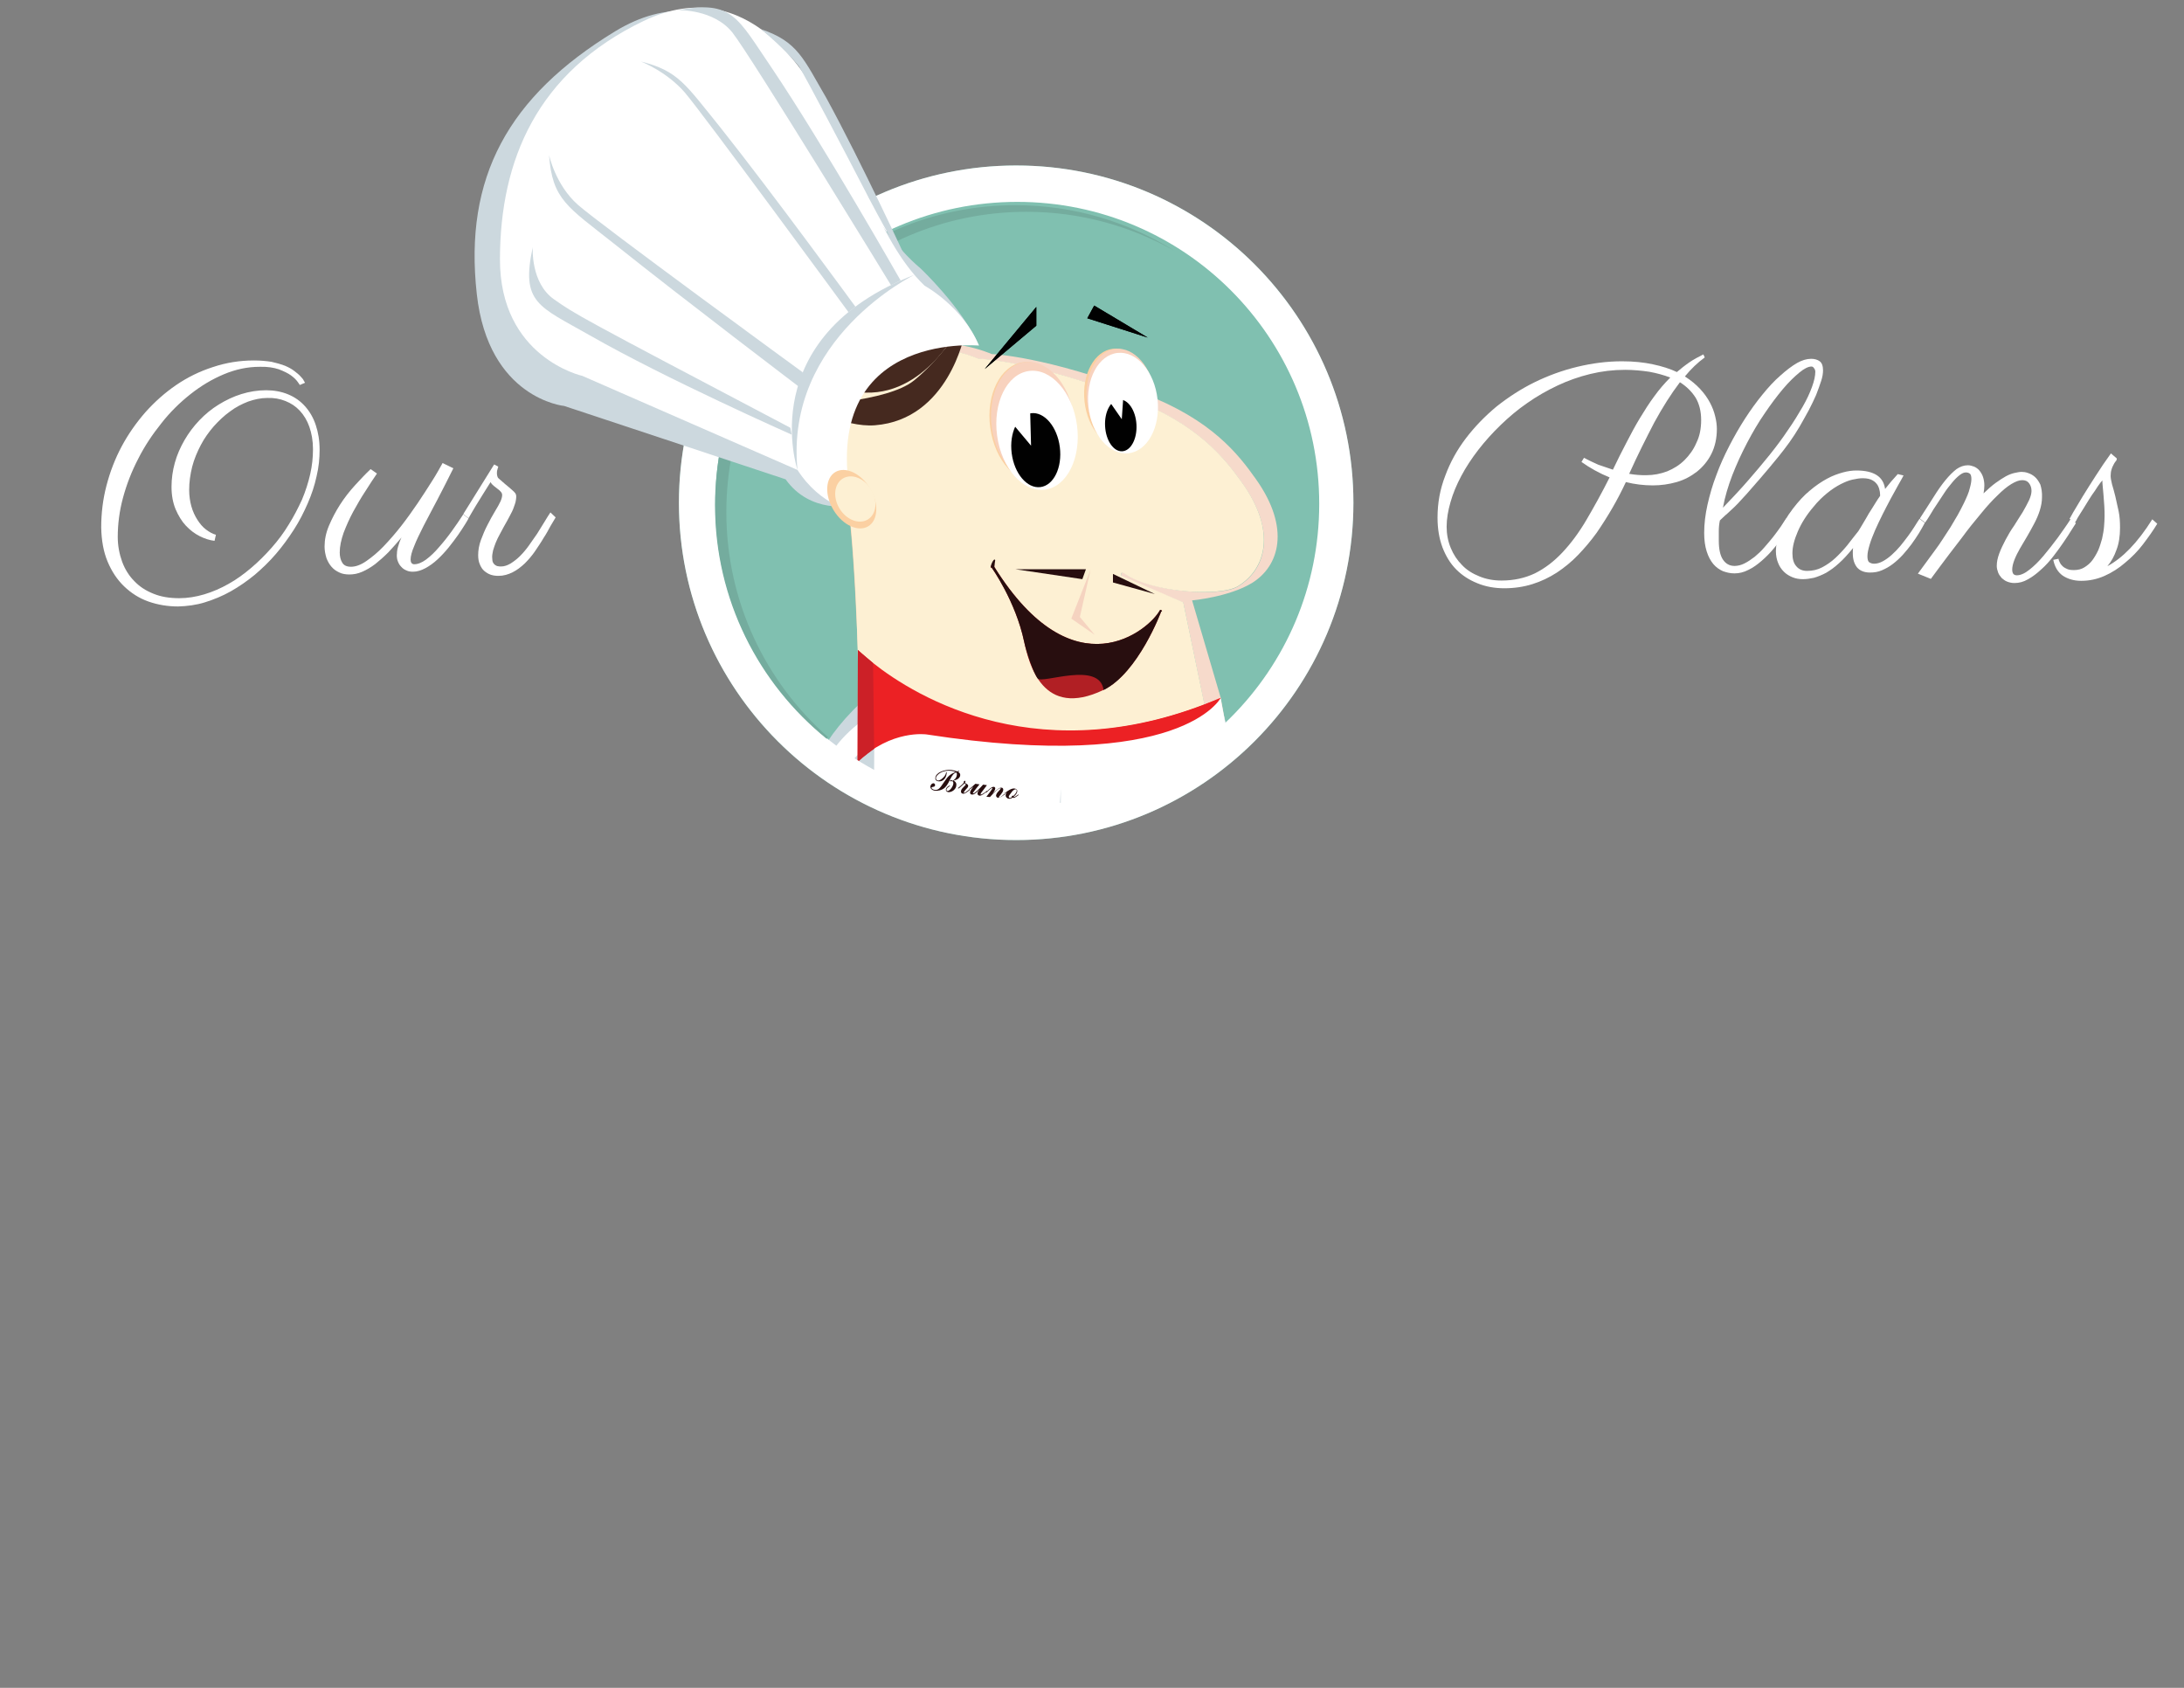 <?xml version="1.0" encoding="utf-8"?>
<!-- Generator: Adobe Illustrator 17.1.0, SVG Export Plug-In . SVG Version: 6.00 Build 0)  -->
<!DOCTYPE svg PUBLIC "-//W3C//DTD SVG 1.1//EN" "http://www.w3.org/Graphics/SVG/1.1/DTD/svg11.dtd">
<svg version="1.1" id="Layer_1" xmlns="http://www.w3.org/2000/svg" xmlns:xlink="http://www.w3.org/1999/xlink" x="0px" y="0px"
	 viewBox="0 0 792 612" style="enable-background:new 0 0 792 612;" xml:space="preserve">
<rect x="0" y="0" width="792" height="612" fill="#808080" stroke="none"/>
<style type="text/css">
	.st0{fill:#80C0B0;}
	.st1{fill:#F6DACB;}
	.st2{fill:#FBD0A2;}
	.st3{fill:#F9D1B2;}
	.st4{fill:#FDF0D3;}
	.st5{fill:#CCD8DE;}
	.st6{fill:#EC2124;}
	.st7{fill:#FFFFFF;}
	.st8{fill:#B11F24;}
	.st9{fill:#280E0F;}
	.st10{fill:#F5D3C0;}
	.st11{fill:#45291F;}
	.st12{fill:#010101;}
	.st13{fill:#CC2027;}
	.st14{fill:#F8D2BE;}
	.st15{fill:#74AC9E;}
</style>
<circle class="st0" cx="368.5" cy="182.3" r="122.3"/>
<g id="Layer_3_2_">
	<g>
		<path class="st1" d="M445.3,270.3c0.2-0.1,0.4-0.2,0.5-0.3l-3.1-16.9l-10.4-35.4c0,0,13.3-1.2,21.7-6.3
			c9.9-6.1,14.1-19.8,1.5-37.6c-6.5-9.2-16.1-21.6-40.9-31.1c-35.6-13.7-54.9-14.3-54.9-14.3s-17.2-7.7-31-1.4
			c12.6-2.9,26,3.1,26,3.1s19.3,0.6,54.9,14.2c24.8,9.5,34.4,21.8,40.9,30.9c12.7,17.8,8.4,31.4-1.5,37.4c-6.7,4.1-31.5,2-41-4.7
			c-1.9-1.3-1.4,1.2-1.4,1.2l22.5,9.4l11.5,55.5L445.3,270.3z"/>
	</g>
	<path class="st2" d="M607.4,375.4"/>
</g>
<g id="Layer_13_1_">
	<g>
		<path class="st3" d="M316.9,271.2c0,0,0.1-58-3.5-80.7c-2.5-15.4-1.8-17.1-1.5-26.1c0.9-20.4,8.2-29.8,16.9-33.8
			c-10.7,2.4-20.8,11.2-21.8,35.3c-0.4,9-0.1,10.5,1.5,26c2.5,25.4,3.9,83,3.9,83L316.9,271.2z"/>
	</g>
</g>
<g id="Layer_1_2_">
	<path class="st4" d="M429.6,284.5c1.5-1.2,3.1-2.3,4.8-3.2l0.6-0.5c0,0,0.1-0.1,0.1-0.1c1.2-2.3,2.8-4.3,4.6-6.2l0.9-0.7
		l-11.5-55.4l-22.5-9.7c0,0-0.5-1.9,1.4-0.6c9.5,6.7,34.3,8.5,41,4.4c9.9-6.1,14.1-19.7,1.5-37.4c-6.5-9.1-16.1-21.4-40.9-30.9
		c-35.6-13.6-54.9-14.2-54.9-14.2s-45.6-20.4-47.9,32.2c-0.4,9-0.1,10.5,1.5,26c2.9,29.5,3.5,66.3,2.8,98.7c1,0.2,1.9,0.3,2.8,0.6
		c4.4,1.2,8.4,3.5,11.6,6.7c6,0,12,1.8,16.6,5.7c1.7,0.1,3.5,0.3,5.2,0.6c1.5-0.3,3.1-0.4,4.7-0.3c4.2,0.1,8,0.6,11.7,1.5
		c2,0.2,4,0.3,6.1,0.5c3.1-1.3,6.5-2,10.1-2c1,0,2,0.1,3,0.2c1.5,0.1,3,0.2,4.4,0.5c0.5-0.1,0.9-0.2,1.4-0.4
		c1.7-0.5,3.5-0.8,5.2-0.9c8.6-4.2,17.6-7.4,26.5-10.8C423.4,287,426.4,285.6,429.6,284.5z"/>
	<path class="st5" d="M429.6,284.5c1.5-1.2,3.1-2.3,4.8-3.2l0.6-0.5c0,0,0.1-0.1,0.1-0.1c1.2-2.3,2.8-4.3,4.6-6.2l5.5-4.3
		c0.4-0.2,0.8-0.5,1.3-0.7l-3.6-13.5c0,0-32.5,17.7-67.5,13.8c-44.7-5-64.3-32.2-64.3-32.2s0.2,23.1-0.4,49c1.1,0.2,2.1,0.4,3.2,0.7
		c4.4,1.2,8.4,3.5,11.6,6.7c6,0,12,1.8,16.6,5.7c1.7,0.1,3.5,0.3,5.2,0.6c1.5-0.3,3.1-0.4,4.7-0.3c4.2,0.1,8,0.6,11.7,1.5
		c2,0.2,4,0.3,6.1,0.5c3.1-1.3,6.5-2,10.1-2c1,0,2,0.1,3,0.2c1.5,0.1,3,0.2,4.4,0.5c0.5-0.1,0.9-0.2,1.4-0.4
		c1.7-0.5,3.5-0.8,5.2-0.9c8.6-4.2,17.6-7.4,26.5-10.8C423.4,287,426.4,285.6,429.6,284.5z"/>
	<path class="st6" d="M311.2,236.3c0,0,50.4,51.4,131.5,16.8c0,0-14,27.6-106.7,13.3c0,0-12.6-1.9-24.8,9.9L311.2,236.3z"/>
	<g id="Layer_2_2_">
	</g>
</g>
<g id="Layer_14_1_">
	<path class="st7" d="M429.6,284.5c1.5-1.2,3.1-2.3,4.8-3.2l0.6-0.5c0,0,0.1-0.1,0.1-0.1c1.2-2.3,2.8-4.3,4.6-6.2l5.5-4.3
		c0.2-0.1,0.4-0.2,0.6-0.3l-3.2-16.9c0,0-33,20-68,16c-30-3.4-63.5-32.8-63.5-32.8s0.1,26.4-0.4,50.5c1.1,0.2,2.1,0.4,3.2,0.7
		c4.4,1.2,8.4,3.5,11.6,6.7c6,0,12,1.8,16.6,5.7c1.7,0.1,3.5,0.3,5.2,0.6c1.5-0.3,3.1-0.4,4.7-0.3c4.2,0.1,8,0.6,11.7,1.5
		c2,0.2,4,0.3,6.1,0.5c3.1-1.3,6.5-2,10.1-1.9c1,0,2,0.1,3,0.2c0.3,0,0.6,0,0.9,0.1c0.5-8.5,0.9-14.5,0.9-14.5l-0.1,14.5
		c0.9,0.1,1.8,0.2,2.7,0.4c0.5-0.1,0.9-0.2,1.4-0.4c1.7-0.5,3.5-0.8,5.2-0.9c8.6-4.2,17.6-7.4,26.5-10.8
		C423.4,287,426.4,285.6,429.6,284.5z"/>
	<path class="st5" d="M310.8,286.8c1.1,0.2,2.1,0.4,3.2,0.7c1,0.3,1.9,0.6,2.9,1c0-0.4,0-0.7,0-1c0.2-9,0.2-46.3,0.2-46.3l-5.9-4.8
		C311.2,236.3,311.3,262.7,310.8,286.8z"/>
</g>
<g id="Layer_4_1_">
	<path class="st8" d="M421.1,221.7c0.7,0.4-0.1-1.1-0.5-0.4c-3.8,7-31.1,30.5-60-15.7c-0.1-0.1,0-0.9,0-1c-0.5-1.2-2,1.7-1,1.2
		c0,0,8.7,12.1,11.8,26.9c1.8,8.2,6.7,28,28.7,17.5C412.8,244,421.1,221.7,421.1,221.7z"/>
	<polygon class="st9" points="403.6,208.1 403.6,211.2 418.8,215.4 	"/>
	<polygon class="st9" points="393.8,206.4 392.5,210 368.2,206.4 	"/>
	<path class="st9" d="M421.1,221.7c0.7,0.4-0.1-1.1-0.5-0.4c-3.8,7-31.1,30.5-60-15.7c-0.1-0.1,0.3-2.3,0.3-2.5
		c-0.5-1.2-2.3,3.1-1.3,2.7c0,0,8.7,12.1,11.8,26.9c0.7,3.4,3.3,11.2,4.9,13.3c1.5,2.1,22.5-6.5,23.9,4.2
		C412.8,244,421.1,221.7,421.1,221.7z"/>
	<polyline class="st10" points="397,230.2 391.6,223.7 395.5,206.5 388.5,224.3 	"/>
</g>
<g id="Layer_9_1_">
	<path class="st11" d="M347.6,118.9c0,0-13.6,27.4-38.1,23c-2.8-0.5-13.7-6.6-13.7-6.6s19.9-0.5,30.7-5.3
		c10.3-4.6,19.5-13.4,20.7-13.5C349.4,116.3,347.6,118.9,347.6,118.9z"/>
	<path class="st11" d="M349.8,121.2c0,0-5.8,30.9-32.5,33c-11.3,0.9-25.1-7.3-25.1-7.3c0,0,29.4-1,39.2-8.9
		c9.3-7.5,16.1-18.3,17.3-18.8C350.9,118.4,349.8,121.2,349.8,121.2z"/>
</g>
<g id="Layer_8_1_">
	
		<ellipse transform="matrix(-0.136 -0.991 0.991 -0.136 273.024 544.611)" class="st2" cx="374.1" cy="153.2" rx="21.9" ry="15"/>
	
		<ellipse transform="matrix(-0.108 -0.994 0.994 -0.108 306.092 563.071)" class="st2" cx="405.7" cy="144.2" rx="17.9" ry="12.4"/>
	
		<ellipse transform="matrix(-0.136 -0.991 0.991 -0.136 272.733 548.819)" class="st7" cx="375.8" cy="155.4" rx="20.9" ry="14.3"/>
	
		<ellipse transform="matrix(-0.108 -0.994 0.994 -0.108 306.01 565.327)" class="st7" cx="406.6" cy="145.4" rx="17.5" ry="12.1"/>
	
		<ellipse transform="matrix(-0.126 -0.992 0.992 -0.126 271.043 557.608)" class="st12" cx="381.1" cy="159.4" rx="13.5" ry="8.8"/>
	
		<ellipse transform="matrix(-5.589186e-02 -0.998 0.998 -5.589186e-02 284.119 570.406)" class="st12" cx="411.7" cy="150.9" rx="9.4" ry="5.7"/>
	<polygon class="st12" points="375.8,118.1 375.8,111.3 357.1,133.8 	"/>
	<polygon class="st12" points="394.3,115.4 416.2,122.4 396.8,110.8 	"/>
	<polygon class="st7" points="365.1,154.3 379.4,156.5 369,145.3 	"/>
	<polygon class="st7" points="401,144.6 409.9,148.5 405.1,139.5 	"/>
	<path class="st5" d="M306.7,282.5C306.7,282.5,306.7,282.5,306.7,282.5c7.1-13.4,22.1-21.7,22.1-21.7l-13.5-8.9
		c-8.9,7.8-14.7,15.3-18.3,22.3C300.9,276.2,303.9,279,306.7,282.5z"/>
	<path class="st7" d="M305.5,281c7.2-12.6,21.7-18.5,21.7-18.5l-5-7.2c-11.9,6.4-18.8,13.5-22.4,20.6
		C301.9,277.3,303.8,279.1,305.5,281z"/>
	<path class="st6" d="M311.1,235.7c0,0,1.7,1.7,5.5,4.7c15.4,12.2,61.1,40.4,126.1,12.6c0,0-14,27.6-106.7,13.3c0,0-12.7-1.9-25,9.9
		L311.1,235.7z"/>
	<path class="st13" d="M311.1,235.7l5.5,4.7l0.4,31.1c0,0-4,2.9-6,4.8L311.1,235.7z"/>
</g>
<g id="Layer_11_1_">
	<g>
		<path class="st9" d="M343.8,287.2c-0.5-0.1-0.8-0.4-0.8-0.9c0.1-0.6,0.5-1.1,1.4-1.5l0.1,0.2c-0.7,0.4-1.2,0.8-1.3,1.3
			c0,0.3,0.1,0.5,0.3,0.5c0.9,0.1,2.1-1.6,2.2-2.6c0.1-0.5-0.1-0.8-0.4-1c-0.3,0.1-0.4,0.1-0.5,0.1c-0.2,0-0.3-0.1-0.3-0.2
			c0-0.2,0.2-0.2,0.4-0.2c0.1,0,0.3,0,0.5,0.2c0.6-0.2,1.5-1,1.6-2.2c0-0.4,0-0.6-0.2-0.8c-0.9,0.2-1.5,1-2.3,2.6
			c-0.8,1.7-1.4,2.5-2.1,3.1c-0.9,0.7-2.1,1-3.3,0.9c-1.1-0.1-1.8-0.8-1.7-1.6c0.1-0.6,0.6-1.1,1.1-1.1c0.4,0,0.6,0.4,0.6,0.7
			c0,0.4-0.4,0.6-0.7,0.6c-0.3,0.1-0.6,0.1-0.6,0.3c0,0.4,0.7,0.8,1.3,0.8c1.2,0.1,1.7-0.5,3.3-2.9c1.5-2.3,2.3-2.8,4.1-3.6
			c-0.5-0.2-0.8-0.3-1.5-0.4c-1.4-0.2-2.7,0.1-3.6,0.5c-1.2,0.6-1.9,1.4-2,2.1c0,0.4,0.2,0.8,0.7,0.9c0.5,0.1,1.3-0.4,2-1.1
			c0.7-0.7,0.9-1.2,1-1.9l0.2,0c0,0.1,0,0.2,0,0.4c-0.2,1.9-1.4,3.1-3,2.9c-0.8-0.1-1.2-0.6-1.1-1.3c0.2-1.9,3.3-3.1,5.9-2.8
			c0.8,0.1,1.4,0.3,2,0.5l0.7-0.2l0.1,0.2l-0.5,0.1c0.6,0.4,0.9,0.8,0.8,1.4c-0.1,0.9-1.1,1.6-2.4,1.8c0.8,0.5,1.1,1,1,1.7
			C346.8,286.1,345.2,287.4,343.8,287.2z"/>
		<path class="st9" d="M349.2,287.8c-0.5-0.1-0.8-0.4-0.7-1c0.1-0.6,0.3-0.8,1.4-1.9c0.2-0.2,0.3-0.3,0.3-0.4c0-0.2-0.1-0.3-0.4-0.5
			c-0.4,0.4-1.4,1.3-1.9,1.7c-0.2,0.2-0.3,0.2-0.4,0.2c-0.1,0-0.1-0.1-0.1-0.1c0-0.1,0.1-0.1,0.3-0.3c0.9-0.7,1.7-1.5,1.8-1.7
			c0-0.1,0-0.2,0-0.3c0-0.2,0.2-0.4,0.4-0.4c0.1,0,0.2,0.1,0.2,0.3c0,0.1,0,0.1-0.1,0.3c0,0.1,0,0.1,0,0.1c0,0.1,0.1,0.2,0.5,0.4
			c0.4,0.2,0.6,0.4,0.6,0.8c0,0.4-0.4,0.8-0.8,1.2c-0.4,0.4-0.7,0.9-0.8,1.1c0,0.1,0,0.2,0.1,0.2c0.2,0,0.6-0.2,1.6-1
			c0.3-0.2,0.3-0.3,0.4-0.2c0.1,0,0.1,0.1,0.1,0.1c0,0-0.1,0.1-0.3,0.3C351.2,286.7,350.1,287.9,349.2,287.8z"/>
		<path class="st9" d="M355.2,288.5c-0.5-0.1-0.8-0.4-0.7-0.9c0-0.4,0.3-0.8,0.7-1.3c-1.4,1.4-2.1,1.9-2.8,1.8
			c-0.4,0-0.7-0.4-0.6-0.9c0.1-0.5,0.5-1.1,1.2-2c-0.6,0.5-1.1,0.9-1.2,0.9c-0.2,0.2-0.3,0.2-0.3,0.2c-0.1,0-0.1-0.1-0.1-0.1
			c0-0.1,0.1-0.1,0.2-0.2c0.3-0.2,1-0.8,2.1-1.8l1.5,0.2c-0.1,0.2-2.4,2.9-2.4,3.2c0,0.1,0,0.1,0.1,0.1c0.5,0.1,2.4-1.8,3.6-3.2
			l1.4,0.2l-1.2,1.6c-0.9,1.1-1.1,1.4-1.1,1.7c0,0.1,0,0.1,0.1,0.1c0.2,0,0.7-0.2,1.9-1.1c0.1-0.1,0.2-0.2,0.3-0.2
			c0.1,0,0.1,0.1,0.1,0.1c0,0.1-0.1,0.1-0.2,0.2C357.2,287.5,356,288.6,355.2,288.5z"/>
		<path class="st9" d="M362,289.3c-0.5-0.1-0.8-0.4-0.8-0.9c0.1-0.5,0.4-1,1-1.6c0.6-0.7,0.7-0.8,0.7-0.9c0-0.1,0-0.1-0.1-0.1
			c-0.6-0.1-2.4,1.6-3.8,3.2l-1.3-0.1c0.5-0.7,2.2-2.8,2.2-3.1c0-0.1,0-0.1-0.1-0.1c-0.3,0-1.4,1-1.9,1.5c-0.2,0.1-0.3,0.2-0.3,0.2
			c-0.1,0-0.1-0.1-0.1-0.1c0-0.1,0-0.1,0.2-0.2c0.5-0.4,1.8-1.9,2.7-1.8c0.3,0,0.6,0.3,0.5,0.7c-0.1,0.5-0.4,1.1-1,1.8
			c1.7-1.6,2.6-2.3,3.3-2.2c0.4,0,0.7,0.4,0.6,0.9c-0.1,0.5-0.2,0.7-0.8,1.5c-0.6,0.8-0.8,0.9-0.8,1.1c0,0.1,0,0.1,0.1,0.1
			c0.2,0,0.6-0.2,1.8-1.2c0.1-0.1,0.2-0.1,0.2-0.1c0.1,0,0.1,0.1,0.1,0.1c0,0.1-0.1,0.1-0.2,0.2C364,288.2,362.8,289.3,362,289.3z"
			/>
		<path class="st9" d="M365.8,289.6c-0.7-0.1-1.2-0.7-1.1-1.4c0-0.3,0.1-0.5,0.4-0.9c-0.4,0.3-0.2,0.1-0.6,0.4
			c-0.1,0.1-0.1,0.1-0.2,0.1c-0.1,0-0.1,0-0.1-0.1c0,0,0.2-0.2,0.4-0.3c0.8-0.6,2.1-1.6,3.3-1.5c0.7,0.1,1.1,0.5,1,1.1
			c-0.1,0.6-0.6,1.3-1.3,1.9c0,0.1,0.1,0.1,0.1,0.1c0.2,0,0.4-0.1,1.4-0.8c0.1-0.1,0.1-0.1,0.2-0.1c0.1,0,0.1,0.1,0.1,0.1
			c0,0.1-0.1,0.1-0.2,0.2c-0.2,0.1-1.2,1-1.7,0.9c-0.1,0-0.2-0.1-0.3-0.1C366.7,289.6,366.3,289.7,365.8,289.6z M366.9,289
			c0-0.1,0-0.1,0-0.2c0-0.2,0.2-0.3,0.4-0.3c0.1,0,0.1,0,0.2,0.1c0.8-0.8,1.1-1.3,1.2-1.8c0-0.3-0.1-0.6-0.4-0.6
			c-0.3,0-0.7,0.2-1.2,0.7c-0.8,1-1.3,1.7-1.3,2c0,0.2,0.1,0.3,0.3,0.4C366.3,289.4,366.6,289.3,366.9,289z"/>
	</g>
</g>
<g id="Layer_12_1_">
	
		<ellipse transform="matrix(-0.136 -0.991 0.991 -0.136 273.688 545.189)" class="st14" cx="374.7" cy="153.2" rx="21.9" ry="15"/>
	
		<ellipse transform="matrix(-0.108 -0.994 0.994 -0.108 307.059 563.941)" class="st14" cx="406.5" cy="144.2" rx="17.9" ry="12.4"/>
	
		<ellipse transform="matrix(-0.136 -0.991 0.991 -0.136 272.435 550.081)" class="st7" cx="376.2" cy="156.2" rx="21.7" ry="14.6"/>
	
		<ellipse transform="matrix(-0.108 -0.994 0.994 -0.108 306.012 566.792)" class="st7" cx="407.3" cy="146.1" rx="18.3" ry="12.6"/>
	
		<ellipse transform="matrix(-0.126 -0.992 0.992 -0.126 261.034 556.381)" class="st12" cx="375.6" cy="163.2" rx="13.5" ry="8.8"/>
	
		<ellipse transform="matrix(-5.590734e-02 -0.998 0.998 -5.590734e-02 275.37 568.552)" class="st12" cx="406.5" cy="154.1" rx="9.4" ry="5.7"/>
	<polygon class="st12" points="375.8,118.1 375.8,111.3 357.1,133.8 	"/>
	<polygon class="st12" points="394.3,115.4 416.2,122.4 396.8,110.8 	"/>
	<polygon class="st7" points="364.6,150.5 373.9,161.6 373.5,146.3 	"/>
	<polygon class="st7" points="401.3,144.1 406.8,152 407.5,141.8 	"/>
</g>
<path class="st7" d="M368.5,60c-67.5,0-122.3,54.8-122.3,122.3s54.8,122.3,122.3,122.3s122.3-54.8,122.3-122.3S436,60,368.5,60z
	 M368.9,292.2c-60.5,0-109.5-49-109.5-109.5s49-109.5,109.5-109.5s109.5,49,109.5,109.5S429.4,292.2,368.9,292.2z"/>
<path class="st15" d="M368.2,74.4c-60.1,0-108.9,48.7-108.9,108.8c0,34.2,15.8,64.7,40.5,84.7c0.1-0.2,0.3-0.4,0.5-0.6
	c-22.6-19.9-36.9-49.1-36.9-81.6c0-60.1,48.7-108.9,108.8-108.9c19.6,0,37.9,5.2,53.8,14.2C409.3,80.5,389.5,74.4,368.2,74.4z"/>
<g id="Layer_6_1_">
	<path class="st5" d="M284.9,173.8l-80.3-26.6c0,0-27.5-2.6-31.7-40.6C168.2,64.3,184.3,35,223,11.4c38.8-23.6,61.6,16.3,65.2,20.8
		c13.6,17.1,27.1,49.6,45.6,65.1c0,0,14.9,14,21.2,27.9c0,0-82-17.1-46.2,58.2C308.9,183.3,293.9,186.5,284.9,173.8z"/>
	<path class="st7" d="M289.2,170.4l-78-34.1c0,0-30-6.6-29.9-42.4c0.1-35.8,13.4-67.7,52.1-86.3c38.7-18.6,59.9,22.2,63.3,27
		c12.8,17.9,20.9,52.1,38.6,69c0,0,13.9,7.6,19.7,21.7c0,0-60.5-5.6-45.5,60.2C309.5,185.3,297.7,183.6,289.2,170.4z"/>
	<path class="st5" d="M289.2,170.4c0,0-16.2-48,42.5-70.8C331.7,99.6,284.5,122.4,289.2,170.4z"/>
	<path class="st5" d="M193.2,89.6c0,0-0.9,13,7.8,19c7.9,5.5,7.7,5.5,85.6,46.5l0.5,2.5c0,0-45.4-20.1-73.2-36
		C195.3,111,188.8,109.9,193.2,89.6z"/>
	<path class="st5" d="M276,10.6c0,0,8.2,6.7,13.7,13.4c2.8,4.6,16,29.7,25.9,48.8c6.3,12,11.8,21.2,11.8,21.2l1.7,1
		c0,0-16.7-36.2-29.4-59.4C291.4,21.4,289.4,15.1,276,10.6z"/>
	<path class="st5" d="M199.1,56.2c0,0,2.3,10.8,10.4,18c8.1,7.2,81.6,60.8,81.6,60.8l0.3,6.5c0,0-43.5-33-68.8-53.2
		C205.7,74.9,200.3,72.4,199.1,56.2z"/>
	<path class="st5" d="M232.4,22.3c0,0,9.2,3.5,15.9,11.2c6.7,7.8,59.4,79.7,59.4,79.7l2.5-2c0,0-30-41.1-48.9-64.9
		C248.5,30.5,246,25.7,232.4,22.3z"/>
	<path class="st5" d="M245.9,3.7c0,0,12.8-0.5,19.7,8.1c6.8,8.6,57.5,91.6,57.5,91.6l3.5-1.7c0,0-28.1-49.4-46.7-77
		C267.4,6.4,265.7-0.1,245.9,3.7z"/>
	
		<ellipse transform="matrix(-0.522 -0.853 0.853 -0.522 315.571 538.721)" class="st2" cx="308.6" cy="181" rx="11.5" ry="7.7"/>
	<ellipse transform="matrix(-0.522 -0.853 0.853 -0.522 317.6 539.847)" class="st4" cx="310" cy="181" rx="8.7" ry="6.7"/>
</g>
<g>
	<path class="st7" d="M108.7,139.6c0-0.1-0.3-0.5-0.8-1.2s-1.3-1.5-2.4-2.3c-1.1-0.8-2.6-1.5-4.4-2.2c-1.8-0.6-4.2-1-6.9-0.9
		c-4.4,0-8.7,0.9-13,2.7c-4.3,1.8-8.3,4.2-12.1,7.2c-3.8,3-7.4,6.5-10.6,10.6c-3.2,4-6.1,8.3-8.4,12.9c-2.4,4.6-4.2,9.3-5.5,14.1
		c-1.3,4.8-1.9,9.6-1.9,14.2c0,3.2,0.6,6.2,1.6,9c1,2.7,2.5,5.1,4.4,7c1.9,2,4.2,3.5,7,4.6c2.7,1.1,5.8,1.6,9.3,1.6
		c3,0,6.1-0.5,9.1-1.4c3-0.9,6-2.2,8.8-3.8c2.9-1.6,5.6-3.6,8.2-5.8c2.6-2.2,5.1-4.7,7.4-7.3c2.3-2.6,4.4-5.4,6.2-8.4
		c1.9-3,3.4-6,4.8-9c1.3-3.1,2.3-6.2,3-9.3c0.7-3.1,1-6.1,1-9c0-3.1-0.5-5.8-1.3-8.1c-0.8-2.3-2-4.3-3.5-5.9
		c-1.5-1.6-3.2-2.7-5.2-3.5c-2-0.8-4.2-1.2-6.6-1.1c-2.3,0-4.6,0.5-6.9,1.3c-2.3,0.9-4.5,2-6.6,3.6c-2.1,1.5-4,3.3-5.9,5.4
		c-1.8,2.1-3.4,4.3-4.7,6.8c-1.3,2.5-2.4,5.1-3.1,7.8c-0.7,2.8-1.1,5.6-1.1,8.4c0,2.2,0.3,4.2,0.8,6c0.5,1.8,1.3,3.5,2.2,4.9
		c0.9,1.4,1.9,2.6,3.1,3.5c1.2,0.9,2.4,1.6,3.6,1.9l-0.5,2.2c-1.8-0.2-3.6-0.8-5.4-1.7c-1.8-0.9-3.5-2.2-5-3.8
		c-1.5-1.6-2.7-3.6-3.7-5.9c-1-2.4-1.5-5.1-1.5-8.2c0-2.9,0.4-5.8,1.2-8.7c0.8-2.9,2-5.6,3.5-8.2c1.5-2.6,3.3-5,5.4-7.2
		c2.1-2.2,4.4-4.1,7-5.7c2.6-1.6,5.3-2.9,8.2-3.8c2.9-0.9,5.9-1.4,9-1.4c2.9,0,5.6,0.5,8,1.5c2.4,1,4.4,2.4,6.1,4.3s3,4.1,3.9,6.8
		c0.9,2.7,1.4,5.6,1.4,9c0,3.1-0.3,6.3-1.1,9.6c-0.7,3.3-1.8,6.6-3.2,9.8c-1.4,3.2-3,6.4-5,9.5c-2,3.1-4.1,6-6.5,8.8
		c-2.4,2.8-5,5.3-7.7,7.6c-2.8,2.3-5.7,4.3-8.7,6c-3,1.7-6.2,3-9.4,4c-3.2,1-6.5,1.4-9.7,1.5c-3.8,0-7.4-0.6-10.8-1.8
		c-3.4-1.2-6.3-3.1-8.8-5.5c-2.5-2.4-4.5-5.4-6-9c-1.5-3.6-2.2-7.7-2.3-12.3c0-5.2,0.6-10.2,1.9-15.2c1.3-5,3.1-9.7,5.5-14.2
		c2.4-4.5,5.3-8.6,8.6-12.4c3.4-3.8,7.1-7.1,11.2-9.9c4.1-2.8,8.6-5,13.3-6.5c4.8-1.6,9.7-2.4,14.9-2.4c2.4,0,4.5,0.2,6.4,0.5
		c1.8,0.4,3.5,0.9,4.8,1.4c1.4,0.6,2.5,1.2,3.4,1.9c0.9,0.7,1.7,1.3,2.3,2c0.6,0.6,1,1.1,1.2,1.6c0.3,0.4,0.4,0.7,0.4,0.7
		L108.7,139.6z"/>
	<path class="st7" d="M145.6,194.9c-1.6,1.9-3.2,3.7-4.8,5.4c-1.6,1.6-3.2,3-4.7,4.2c-1.6,1.2-3.1,2.1-4.7,2.8c-1.6,0.7-3.1,1-4.7,1
		c-1.3,0-2.6-0.2-3.6-0.7c-1.1-0.5-2-1.1-2.8-2c-0.8-0.9-1.4-1.9-1.9-3.2c-0.4-1.3-0.7-2.7-0.7-4.2c0-2.5,0.5-5,1.6-7.6
		c1.1-2.6,2.4-5.1,4-7.6c1.6-2.5,3.4-4.8,5.4-7c2-2.2,3.9-4.2,5.7-5.9l2.3,1.6c-1.3,1.9-2.7,4-4.2,6.4c-1.6,2.4-3,4.9-4.4,7.4
		c-1.4,2.6-2.5,5.1-3.5,7.7c-0.9,2.6-1.4,4.9-1.4,7.1c0,1.5,0.3,2.7,0.9,3.7c0.6,1,1.6,1.5,3.2,1.5c1.7,0,3.6-0.7,5.6-2.1
		c2-1.4,4.1-3.1,6.2-5.3c2.1-2.2,4.3-4.7,6.4-7.4c2.1-2.7,4.1-5.5,6-8.3c1.9-2.8,3.6-5.5,5.2-8c1.6-2.5,2.8-4.7,3.8-6.5l3.9,1.9
		c-2,4.1-4,7.9-5.8,11.4c-1.9,3.5-3.5,6.7-5,9.5c-1.4,2.8-2.6,5.2-3.4,7.3c-0.9,2.1-1.3,3.7-1.3,4.9c0,0.5,0.1,0.9,0.3,1.2
		c0.2,0.3,0.6,0.5,1,0.5c1.3,0,2.8-0.6,4.3-1.7c1.6-1.2,3.2-2.7,4.7-4.5c1.6-1.8,3.2-3.8,4.7-5.9c1.5-2.1,2.9-4.1,4.1-6l1.9,1.5
		c-0.2,0.4-0.6,1.1-1.3,2.2c-0.7,1.1-1.5,2.4-2.5,3.8c-1,1.4-2.1,2.9-3.4,4.5c-1.3,1.6-2.6,3-4,4.3c-1.4,1.3-2.9,2.4-4.4,3.2
		c-1.5,0.8-3,1.3-4.5,1.3c-0.9,0-1.7-0.1-2.5-0.5c-0.7-0.3-1.3-0.7-1.8-1.3c-0.5-0.5-0.9-1.1-1.2-1.9c-0.3-0.7-0.4-1.5-0.4-2.2
		c0-0.9,0.1-1.9,0.4-3C144.6,197.3,145,196.1,145.6,194.9z"/>
	<path class="st7" d="M201.5,187.6c-0.5,0.8-1.1,1.9-1.9,3.2c-0.7,1.3-1.5,2.8-2.5,4.3c-0.9,1.6-2,3.1-3.1,4.8
		c-1.1,1.6-2.4,3.1-3.7,4.4c-1.4,1.3-2.8,2.4-4.4,3.2c-1.6,0.8-3.3,1.3-5.1,1.3c-1,0-1.9-0.1-2.8-0.4c-0.9-0.3-1.7-0.8-2.4-1.4
		c-0.7-0.6-1.2-1.4-1.6-2.4c-0.4-0.9-0.6-2-0.6-3.3c0-1.7,0.3-3.6,1-5.5c0.7-1.9,1.5-3.8,2.4-5.5c0.9-1.8,1.8-3.4,2.7-4.9
		c0.9-1.5,1.6-2.7,2-3.6c0.4-0.9,0.6-1.7,0.6-2.3c0-0.5-0.2-0.9-0.5-1.2c-0.3-0.4-0.7-0.7-1.1-1c-0.4-0.3-0.9-0.7-1.4-1.1
		c-0.5-0.4-0.9-0.8-1.2-1.4c-0.9,1.4-1.8,2.9-2.7,4.3c-0.8,1.3-1.7,2.7-2.6,4.2c-0.9,1.6-1.9,3.1-2.7,4.6l-1.9-1.5l11.2-18l1.5,0.8
		c-0.1,0.2-0.2,0.6-0.3,1c-0.2,0.5-0.2,1-0.2,1.5c0,0.4,0.1,0.8,0.2,1.1c0.1,0.4,0.4,0.7,0.8,1c1.4,1.3,2.6,2.2,3.4,2.9
		c0.8,0.7,1.4,1.2,1.8,1.6c0.4,0.4,0.6,0.7,0.7,1c0.1,0.3,0.1,0.6,0.1,1c0,0.4-0.1,0.9-0.2,1.5c-0.1,0.6-0.4,1.3-0.7,2.2
		c-0.3,0.9-0.8,1.9-1.4,3s-1.3,2.5-2.2,4c-0.5,0.9-1,1.9-1.5,2.8c-0.5,0.9-1,1.9-1.4,2.9c-0.4,1-0.7,1.9-1,2.9
		c-0.2,1-0.4,1.9-0.3,2.8c0,0.7,0.1,1.2,0.3,1.6c0.2,0.4,0.5,0.7,0.8,0.9c0.3,0.2,0.7,0.4,1,0.4c0.4,0.1,0.7,0.1,1.1,0.1
		c1.2,0,2.3-0.4,3.5-1.1c1.1-0.7,2.3-1.6,3.4-2.7c1.1-1.1,2.2-2.4,3.2-3.8c1-1.4,2-2.9,3-4.3c0.9-1.5,1.8-2.9,2.6-4.2
		c0.8-1.3,1.5-2.5,2.2-3.5L201.5,187.6z"/>
</g>
<g>
	<path class="st7" d="M618.2,129.6c-2.6,1.9-5,4.2-7.2,6.9c2.2,1.4,4,2.9,5.5,4.5c1.5,1.6,2.7,3.3,3.6,5c0.9,1.7,1.5,3.3,1.9,5
		c0.4,1.6,0.6,3.2,0.6,4.5c0,3.5-0.7,6.5-2,9.1c-1.3,2.6-3.1,4.7-5.2,6.4c-2.2,1.7-4.6,3-7.4,3.8c-2.8,0.8-5.7,1.2-8.6,1.2
		c-3.3,0-6.6-0.4-9.8-1.2c-1.5,3.2-3.1,6.3-4.9,9.4c-1.8,3.1-3.7,6.1-5.7,9c-2.1,2.9-4.3,5.5-6.7,8c-2.4,2.5-5,4.6-7.7,6.4
		c-2.8,1.8-5.7,3.2-8.9,4.2c-3.2,1-6.6,1.5-10.2,1.5c-3.5,0-6.8-0.6-9.7-1.8c-3-1.2-5.5-2.8-7.7-5c-2.2-2.2-3.8-4.9-5-8
		c-1.2-3.2-1.8-6.8-1.8-10.8c0-5.3,0.9-10.3,2.8-15.2c1.8-4.9,4.3-9.4,7.5-13.6c3.2-4.2,6.9-8,11.1-11.5c4.3-3.4,8.9-6.4,13.8-8.8
		c4.9-2.4,10.1-4.3,15.5-5.6c5.4-1.3,10.8-2,16.2-2c4.2,0,8,0.4,11.2,1.1c3.3,0.7,6.2,1.6,8.7,2.8c1.4-1.2,2.9-2.4,4.5-3.5
		c1.6-1.1,3.3-2,5.1-2.9L618.2,129.6z M584.9,170.3c1.6-3.4,3.3-6.7,4.9-9.8c1.6-3.1,3.2-6.1,4.9-8.9c1.7-2.8,3.4-5.5,5.2-7.9
		c1.8-2.5,3.7-4.7,5.8-6.8c-2.3-0.9-4.9-1.6-7.6-2.1c-2.7-0.4-5.7-0.7-8.8-0.7c-4.3,0-8.5,0.5-12.6,1.5c-4.1,1-8.1,2.4-11.9,4.2
		c-3.8,1.8-7.5,3.9-10.9,6.3c-3.5,2.4-6.7,5.1-9.7,8c-3,2.9-5.7,5.9-8.1,9c-2.4,3.1-4.5,6.3-6.2,9.5c-1.7,3.2-3,6.3-3.9,9.5
		c-0.9,3.1-1.4,6.1-1.4,8.9c0,2.7,0.5,5.3,1.5,7.7c1,2.4,2.3,4.4,4.1,6.2c1.7,1.8,3.8,3.1,6.3,4.1c2.4,1,5.1,1.5,8,1.5
		c4.5,0,8.5-0.9,12.1-2.6c3.6-1.8,6.9-4.3,10-7.6c3.1-3.3,6-7.2,8.7-11.8c2.7-4.6,5.6-9.8,8.4-15.4c-3.7-1.5-7.1-3.4-10.2-5.6
		l0.9-1.5c1.7,0.9,3.4,1.7,5.2,2.5C581.2,169,583,169.7,584.9,170.3z M616.9,152.3c0-3.2-0.7-5.9-2-8.1c-1.4-2.2-3.3-4.1-5.7-5.6
		c-3.2,4.2-6.3,9.1-9.3,14.6c-2.9,5.6-6,11.7-9.1,18.6c1,0.2,2.1,0.3,3.1,0.4c1,0.1,2.1,0.1,3.1,0.1c2.7,0,5.2-0.5,7.6-1.4
		c2.4-1,4.5-2.3,6.3-4.1s3.3-3.9,4.3-6.3C616.4,158.1,616.9,155.3,616.9,152.3z"/>
	<path class="st7" d="M656.8,130.1c1.2,0,2.3,0.3,3.1,0.9c0.8,0.6,1.2,1.7,1.2,3.3c0,1.1-0.2,2.4-0.7,3.9c-0.5,1.5-1.1,3.2-1.8,5
		c-0.8,1.8-1.7,3.7-2.7,5.6s-2.2,3.9-3.3,5.9c-1.2,2-2.4,3.9-3.7,5.7c-1.3,1.8-2.6,3.5-3.9,5.1c-2.6,3.2-4.8,5.8-6.7,8
		c-1.9,2.2-3.5,4-4.8,5.5c-1.4,1.5-2.5,2.7-3.4,3.7c-0.9,0.9-1.7,1.7-2.5,2.4c-0.7,0.7-1.4,1.3-2,1.8c-0.6,0.5-1.2,1.2-1.9,1.8
		c-0.3,1.4-0.4,2.6-0.4,3.9c0,1.2,0,2.4,0,3.4c0,3.1,0.5,5.4,1.5,6.9c1,1.5,2.4,2.3,4.2,2.3c1.2,0,2.4-0.3,3.6-0.9
		c1.2-0.6,2.4-1.4,3.7-2.4c1.2-1,2.4-2.1,3.5-3.4c1.1-1.3,2.2-2.5,3.2-3.8c1-1.3,1.9-2.5,2.8-3.8c0.8-1.2,1.5-2.3,2.1-3.1l2,1.5
		c-0.1,0.1-0.5,0.7-1,1.7c-0.6,1-1.4,2.2-2.3,3.5c-1,1.4-2.1,2.9-3.4,4.4c-1.3,1.6-2.7,3-4.3,4.4c-1.5,1.3-3.1,2.5-4.8,3.3
		c-1.7,0.9-3.4,1.3-5.1,1.3c-1.5,0-2.8-0.3-4.2-0.8c-1.3-0.6-2.5-1.4-3.5-2.6c-1-1.2-1.8-2.7-2.4-4.6c-0.6-1.9-0.9-4.1-0.9-6.7
		c0-3.2,0.4-6.6,1.2-10.2c0.8-3.5,1.8-7.1,3.2-10.7c1.3-3.6,2.9-7.1,4.7-10.6c1.8-3.5,3.7-6.8,5.7-9.9c2-3.1,4.1-6,6.3-8.7
		c2.2-2.7,4.3-5,6.5-6.9c2.1-1.9,4.2-3.5,6.1-4.6C653.5,130.6,655.2,130.1,656.8,130.1z M624.8,184.1c3-3.1,6-6.3,8.8-9.5
		c2.8-3.2,5.5-6.4,8-9.5c2.5-3.1,4.8-6.2,6.8-9.2c2.1-3,3.8-5.8,5.3-8.4c1.5-2.6,2.6-5,3.4-7.2c0.8-2.2,1.2-4,1.2-5.6
		c0-0.3-0.1-0.7-0.4-1.1c-0.3-0.5-0.6-0.7-1-0.7c-1.1,0-2.6,0.7-4.4,2.2c-1.8,1.5-3.8,3.4-5.9,5.9c-2.1,2.5-4.3,5.4-6.6,8.8
		c-2.3,3.3-4.4,6.9-6.4,10.7c-2,3.8-3.8,7.7-5.4,11.8C626.7,176.2,625.5,180.2,624.8,184.1z"/>
	<path class="st7" d="M690.3,172.4c-0.5,0.9-1.1,2.1-2,3.6c-0.8,1.5-1.7,3.1-2.7,4.9c-1,1.8-1.9,3.7-2.9,5.6c-1,2-1.9,3.9-2.7,5.7
		c-0.8,1.9-1.5,3.6-2,5.3c-0.5,1.7-0.8,3-0.8,4.2c0,1.1,0.2,1.9,0.7,2.2s1,0.5,1.7,0.5c1,0,2.1-0.3,3.2-0.9c1.1-0.6,2.2-1.4,3.2-2.3
		c1.1-1,2.1-2,3.1-3.2c1-1.2,1.9-2.4,2.8-3.6c0.9-1.2,1.7-2.4,2.4-3.5c0.7-1.1,1.3-2.1,1.8-2.8l1.9,1.5c-0.6,1.1-1.3,2.4-2.1,3.7
		c-0.8,1.3-1.7,2.6-2.7,4c-1,1.3-2,2.6-3.2,3.9c-1.1,1.2-2.3,2.3-3.6,3.3c-1.3,1-2.6,1.7-4,2.3s-2.8,0.8-4.3,0.8
		c-2.1,0-3.7-0.7-4.7-1.9c-1-1.3-1.5-2.9-1.5-5c0-0.1,0-0.5,0-0.9c0-0.5,0.1-0.9,0.1-1.1c-1.8,2.2-3.5,4.1-5.1,5.5
		c-1.6,1.5-3.2,2.6-4.7,3.5c-1.5,0.8-3,1.4-4.4,1.8c-1.4,0.3-2.7,0.5-4,0.5c-1.3,0-2.6-0.2-3.8-0.7c-1.2-0.5-2.2-1.1-3.1-2
		c-0.9-0.9-1.6-1.9-2.1-3.2c-0.5-1.2-0.8-2.7-0.8-4.3c0-2,0.5-4.3,1.4-7c0.9-2.6,2.5-5.4,4.8-8.4c2-2.6,4-4.8,6.1-6.5
		c2.1-1.8,4.2-3.2,6.2-4.3c2-1.1,4-1.8,5.8-2.3c1.8-0.5,3.5-0.7,4.9-0.7c3.3,0,5.7,0.6,7.4,1.7c1.7,1.1,2.7,2.8,3,5
		c0.7-0.9,1.5-1.8,2.2-2.7c0.8-0.9,1.6-1.8,2.4-2.7L690.3,172.4z M673.9,192.6c0.5-0.7,1-1.7,1.7-2.8c0.7-1.2,1.4-2.3,2.1-3.6
		c0.8-1.2,1.5-2.4,2.2-3.5c0.7-1.1,1.3-2.1,1.9-2.9c0-0.3,0-0.8-0.1-1.5c-0.1-0.7-0.3-1.4-0.7-2.2c-0.4-0.7-1-1.4-1.9-1.9
		c-0.8-0.5-2-0.8-3.6-0.8c-1.1,0-2.3,0.2-3.7,0.5c-1.4,0.3-2.8,0.9-4.4,1.7c-1.5,0.8-3.1,1.8-4.8,3.2c-1.6,1.3-3.3,2.9-4.9,4.9
		c-2.5,2.9-4.4,5.9-5.7,8.9c-1.3,3-2,5.6-2,8c0,2,0.4,3.6,1.4,4.7c0.9,1.1,2.2,1.7,3.9,1.7c2,0,3.8-0.4,5.5-1.3
		c1.7-0.9,3.3-2,4.8-3.4c1.5-1.4,2.9-2.9,4.3-4.6C671.3,195.9,672.6,194.2,673.9,192.6z"/>
	<path class="st7" d="M740.5,180.4c0,1.5-0.3,3.1-0.8,4.7c-0.5,1.6-1.2,3.2-2,4.7c-0.8,1.6-1.7,3.1-2.6,4.7c-0.9,1.5-1.8,3-2.6,4.4
		c-0.8,1.4-1.5,2.8-2,4.1c-0.5,1.3-0.8,2.5-0.8,3.5c0,0.8,0.2,1.4,0.5,1.7c0.4,0.3,0.7,0.4,1.2,0.4c1.3,0,2.9-0.7,4.5-2
		c1.7-1.3,3.4-3,5.1-5c1.7-2,3.4-4.2,5.2-6.6c1.7-2.4,3.3-4.6,4.7-6.8l1.9,1.5c-0.3,0.4-0.8,1.3-1.6,2.5c-0.8,1.3-1.7,2.7-2.8,4.3
		c-1.1,1.6-2.3,3.3-3.7,5.1c-1.4,1.8-2.8,3.4-4.4,4.8c-1.6,1.5-3.2,2.7-4.8,3.6c-1.7,1-3.3,1.4-5,1.4c-1,0-1.8-0.2-2.6-0.5
		s-1.4-0.8-2-1.3c-0.5-0.6-1-1.2-1.3-2c-0.3-0.8-0.5-1.6-0.5-2.4c0-1.4,0.3-2.9,0.9-4.5c0.6-1.6,1.4-3.3,2.3-5
		c0.9-1.7,1.9-3.4,3.1-5.1c1.1-1.7,2.1-3.4,3.1-4.9c0.9-1.6,1.7-3,2.3-4.3c0.6-1.3,0.9-2.5,0.9-3.4c0-1.1-0.3-2-0.9-2.8
		c-0.6-0.8-1.4-1.1-2.5-1.1c-1.1,0-2.4,0.5-3.9,1.4c-1.5,0.9-3.2,2.3-5,4.1c-1.9,1.8-3.9,4-6.1,6.7c-2.2,2.6-4.6,5.6-7.1,9
		c-1.5,2-2.9,3.8-4.3,5.6c-0.6,0.8-1.2,1.6-1.8,2.4c-0.6,0.8-1.2,1.6-1.8,2.4c-0.6,0.8-1.2,1.6-1.7,2.3s-1,1.4-1.4,1.9l-4.7-1.9
		l6.3-8.6c0.9-1.2,1.8-2.5,2.7-3.9c0.9-1.4,1.8-2.8,2.8-4.3c0.9-1.5,1.8-3,2.6-4.4c0.8-1.5,1.6-2.9,2.3-4.4c1-2.1,1.8-3.9,2.1-5.3
		c0.4-1.4,0.6-2.5,0.6-3.4c0-1-0.2-1.6-0.5-1.9c-0.4-0.3-0.8-0.5-1.5-0.5c-0.7,0-1.4,0.3-2.3,1c-0.9,0.7-1.8,1.6-2.7,2.7
		c-0.9,1.1-1.9,2.3-2.8,3.7c-0.9,1.4-1.8,2.7-2.7,4.1c-0.9,1.3-1.7,2.6-2.4,3.8c-0.7,1.2-1.4,2.2-1.9,2.9l-1.9-1.5
		c1.8-2.8,3.5-5.4,5-7.8c1.5-2.4,2.9-4.4,4.3-6.1c1.4-1.7,2.7-3,4-4c1.3-0.9,2.7-1.4,4.1-1.4c0.8,0,1.5,0.2,2.3,0.5
		c0.7,0.3,1.4,0.8,1.9,1.4c0.5,0.6,1,1.4,1.3,2.3c0.3,0.9,0.5,1.9,0.5,3.1c0,0.9-0.1,1.9-0.3,2.9c1.6-1.5,3-2.8,4.4-3.8
		c1.4-1,2.6-1.8,3.7-2.4c1.1-0.6,2.2-1,3.1-1.2c1-0.2,1.8-0.4,2.6-0.4c0.7,0,1.5,0.1,2.3,0.4c0.9,0.3,1.7,0.7,2.5,1.4
		c0.8,0.7,1.4,1.6,2,2.8C740.3,177,740.6,178.5,740.5,180.4z"/>
	<path class="st7" d="M767.2,167.3c-0.3,0.4-0.6,0.8-0.8,1.3c-0.3,0.5-0.5,1-0.7,1.7c-0.2,0.6-0.3,1.4-0.3,2.3c0,0.7,0.2,1.8,0.5,3
		c0.4,1.3,0.8,2.8,1.2,4.4c0.4,1.7,0.8,3.5,1.2,5.4c0.4,1.9,0.5,3.9,0.5,6c0,3-0.4,5.7-1.3,8c-0.8,2.3-1.9,4.3-3.3,5.9
		c2.8-1.5,5.5-3.6,8.2-6.4c2.7-2.8,5.4-6.3,8.1-10.6l1.8,1.6c-1.5,2.5-3.3,5-5.2,7.5c-1.9,2.5-4.1,4.7-6.4,6.6
		c-2.3,2-4.8,3.6-7.5,4.8c-2.7,1.2-5.5,1.8-8.5,1.8c-2.7,0-4.9-0.7-6.7-1.9c-1.8-1.3-2.9-3.2-3.4-5.7l1.9-0.4c0,0.2,0.1,0.6,0.3,1
		c0.2,0.5,0.5,1,0.9,1.4c0.4,0.5,1,0.9,1.7,1.2c0.7,0.4,1.6,0.5,2.7,0.5c1.4,0,2.7-0.3,3.8-1c1.1-0.7,2.1-1.5,2.9-2.6
		c0.8-1.1,1.5-2.3,2.1-3.6c0.6-1.4,1-2.8,1.4-4.2c0.3-1.5,0.6-2.9,0.7-4.3c0.1-1.4,0.2-2.6,0.2-3.8c0-1.1,0-2.4-0.1-3.8
		c-0.1-1.4-0.2-2.7-0.3-4c-0.1-1.3-0.2-2.4-0.3-3.3c-0.1-0.9-0.1-1.6-0.1-1.8v-0.1c-0.5,0.5-1,1.2-1.7,2.2c-0.6,1-1.3,2-2.1,3.1
		c-0.7,1.1-1.5,2.3-2.2,3.5s-1.4,2.2-2,3.2s-1.1,1.7-1.4,2.4c-0.4,0.6-0.6,1-0.6,1l-1.9-1.5c0,0,0.5-0.8,1.3-2.3
		c0.9-1.5,2-3.4,3.4-5.7c1.4-2.3,3-4.8,4.8-7.6c1.8-2.8,3.6-5.5,5.5-8.1l2.1,1.8C767.7,166.6,767.5,167,767.2,167.3z"/>
</g>
</svg>
